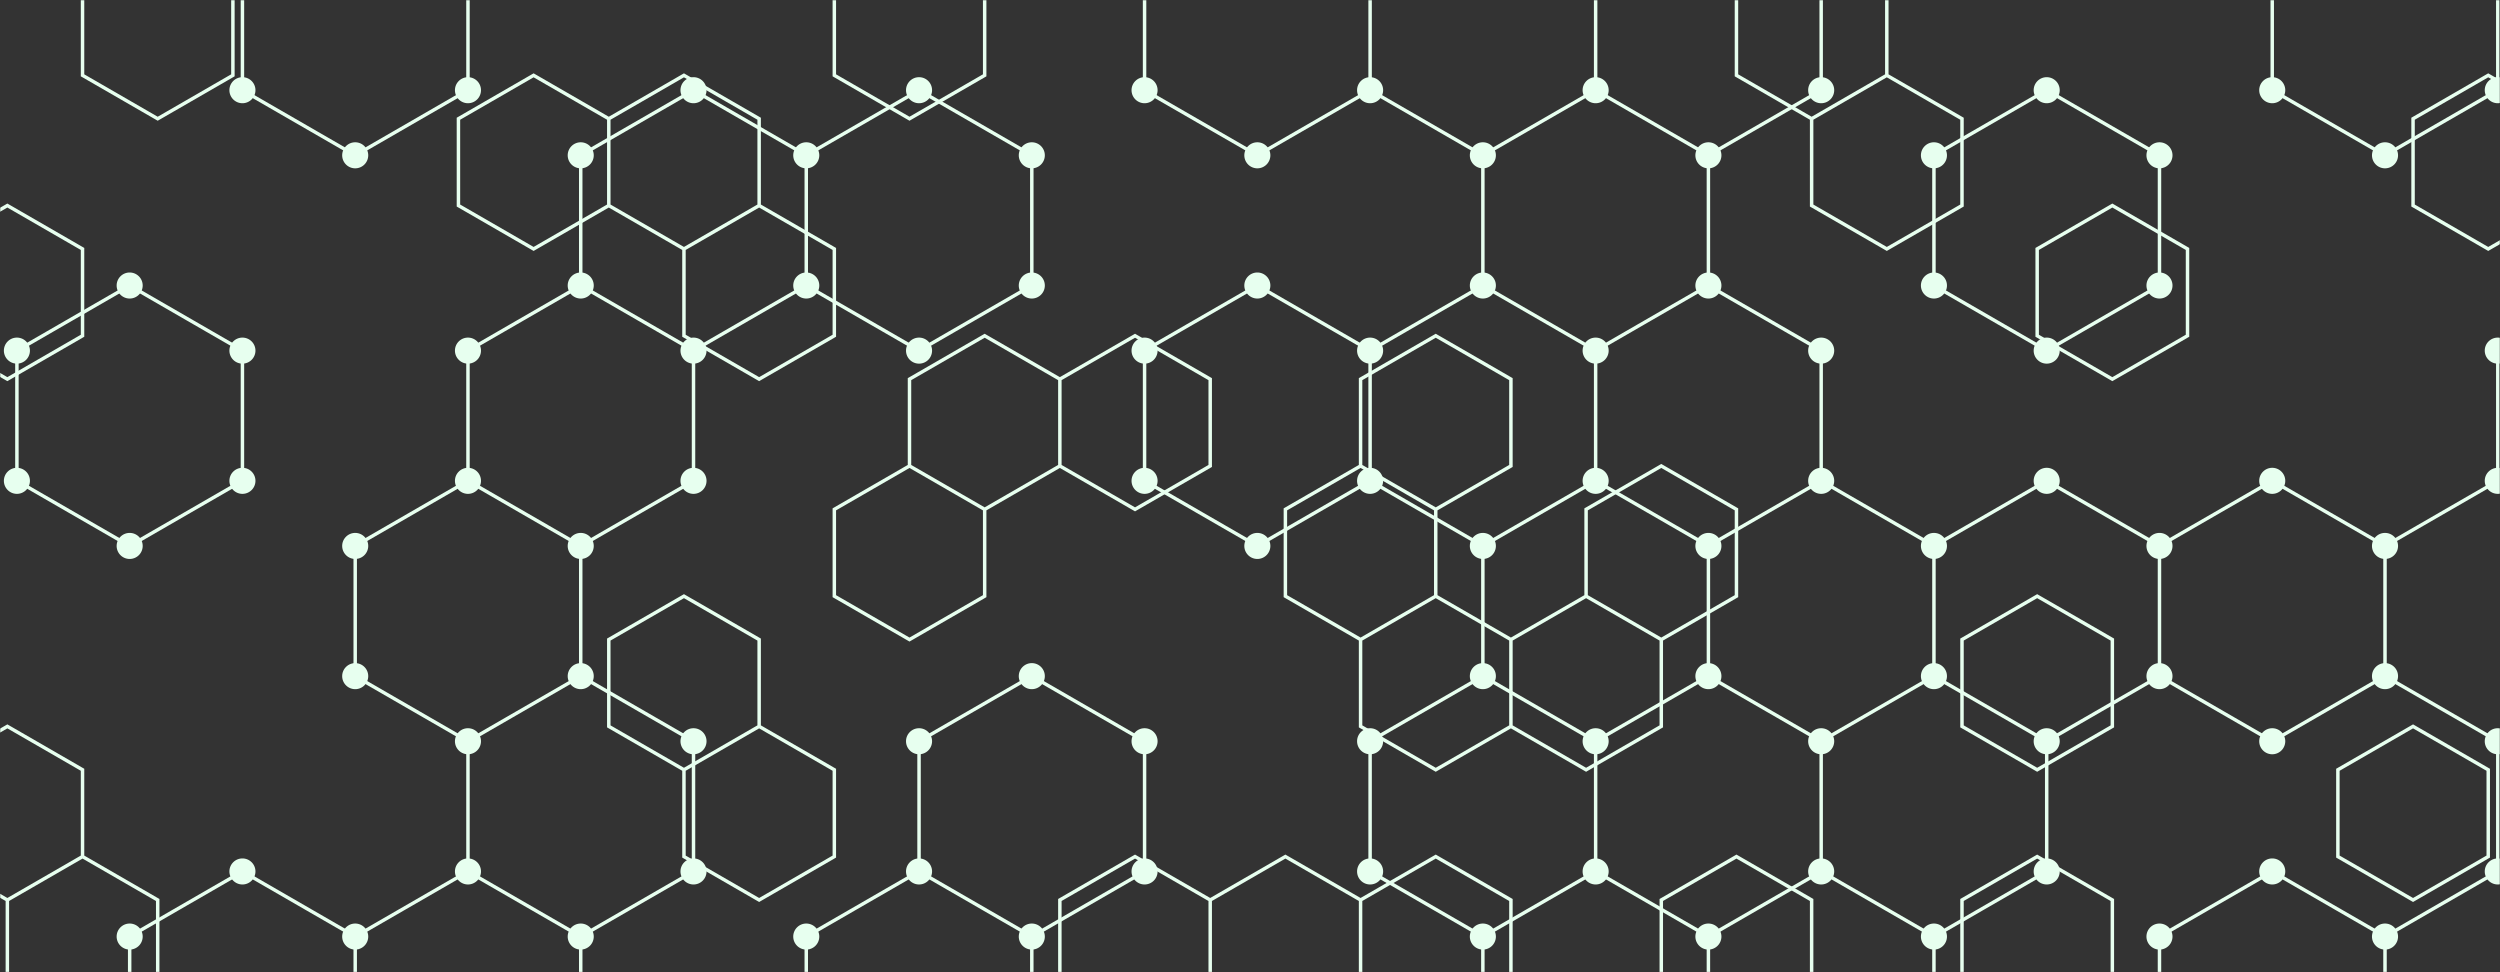<svg xmlns="http://www.w3.org/2000/svg" version="1.1" xmlns:xlink="http://www.w3.org/1999/xlink" xmlns:svgjs="http://svgjs.com/svgjs" width="1440" height="560" preserveAspectRatio="none" viewBox="0 0 1440 560"><rect x="0" y="0" width="1440" height="560" fill="#333333" stroke="none"/><g mask="url(&quot;#SvgjsMask1004&quot;)" fill="none"><path d="M74.69 164.46L139.64 201.96L139.64 276.96L74.69 314.46L9.74 276.96L9.74 201.96zM139.64 501.96L204.6 539.46L204.6 614.46L139.64 651.96L74.69 614.46L74.69 539.46zM204.6 -60.54L269.55 -23.04L269.55 51.96L204.6 89.46L139.64 51.96L139.64 -23.04zM269.55 276.96L334.5 314.46L334.5 389.46L269.55 426.96L204.6 389.46L204.6 314.46zM269.55 501.96L334.5 539.46L334.5 614.46L269.55 651.96L204.6 614.46L204.6 539.46zM399.46 51.96L464.41 89.46L464.41 164.46L399.46 201.96L334.5 164.46L334.5 89.46zM334.5 164.46L399.46 201.96L399.46 276.96L334.5 314.46L269.55 276.96L269.55 201.96zM334.5 389.46L399.46 426.96L399.46 501.96L334.5 539.46L269.55 501.96L269.55 426.96zM529.37 51.96L594.32 89.46L594.32 164.46L529.37 201.96L464.41 164.46L464.41 89.46zM529.37 501.96L594.32 539.46L594.32 614.46L529.37 651.96L464.41 614.46L464.41 539.46zM594.32 389.46L659.27 426.96L659.27 501.96L594.32 539.46L529.37 501.96L529.37 426.96zM724.23 -60.54L789.18 -23.04L789.18 51.96L724.23 89.46L659.27 51.96L659.27 -23.04zM724.23 164.46L789.18 201.96L789.18 276.96L724.23 314.46L659.27 276.96L659.27 201.96zM854.13 -60.54L919.09 -23.04L919.09 51.96L854.13 89.46L789.18 51.96L789.18 -23.04zM919.09 51.96L984.04 89.46L984.04 164.46L919.09 201.96L854.13 164.46L854.13 89.46zM854.13 164.46L919.09 201.96L919.09 276.96L854.13 314.46L789.18 276.96L789.18 201.96zM919.09 276.96L984.04 314.46L984.04 389.46L919.09 426.96L854.13 389.46L854.13 314.46zM854.13 389.46L919.09 426.96L919.09 501.96L854.13 539.46L789.18 501.96L789.18 426.96zM919.09 501.96L984.04 539.46L984.04 614.46L919.09 651.96L854.13 614.46L854.13 539.46zM984.04 -60.54L1049 -23.04L1049 51.96L984.04 89.46L919.09 51.96L919.09 -23.04zM984.04 164.46L1049 201.96L1049 276.96L984.04 314.46L919.09 276.96L919.09 201.96zM1049 276.96L1113.95 314.46L1113.95 389.46L1049 426.96L984.04 389.46L984.04 314.46zM984.04 389.46L1049 426.96L1049 501.96L984.04 539.46L919.09 501.96L919.09 426.96zM1049 501.96L1113.95 539.46L1113.95 614.46L1049 651.96L984.04 614.46L984.04 539.46zM1178.9 51.96L1243.86 89.46L1243.86 164.46L1178.9 201.96L1113.95 164.46L1113.95 89.46zM1178.9 276.96L1243.86 314.46L1243.86 389.46L1178.9 426.96L1113.95 389.46L1113.95 314.46zM1113.95 389.46L1178.9 426.96L1178.9 501.96L1113.95 539.46L1049 501.96L1049 426.96zM1308.81 276.96L1373.76 314.46L1373.76 389.46L1308.81 426.96L1243.86 389.46L1243.86 314.46zM1308.81 501.96L1373.76 539.46L1373.76 614.46L1308.81 651.96L1243.86 614.46L1243.86 539.46zM1373.77 -60.54L1438.72 -23.04L1438.72 51.96L1373.77 89.46L1308.81 51.96L1308.81 -23.04zM1438.72 276.96L1503.67 314.46L1503.67 389.46L1438.72 426.96L1373.77 389.46L1373.77 314.46zM1438.72 501.96L1503.67 539.46L1503.67 614.46L1438.72 651.96L1373.77 614.46L1373.77 539.46zM1503.67 164.46L1568.63 201.96L1568.63 276.96L1503.67 314.46L1438.72 276.96L1438.72 201.96zM1568.63 276.96L1633.58 314.46L1633.58 389.46L1568.63 426.96L1503.67 389.46L1503.67 314.46zM1503.67 389.46L1568.63 426.96L1568.63 501.96L1503.67 539.46L1438.72 501.96L1438.72 426.96z" stroke="rgba(231, 255, 239, 1)" stroke-width="2"></path><path d="M67.19 164.46 a7.5 7.5 0 1 0 15 0 a7.5 7.5 0 1 0 -15 0zM132.14 201.96 a7.5 7.5 0 1 0 15 0 a7.5 7.5 0 1 0 -15 0zM132.14 276.96 a7.5 7.5 0 1 0 15 0 a7.5 7.5 0 1 0 -15 0zM67.19 314.46 a7.5 7.5 0 1 0 15 0 a7.5 7.5 0 1 0 -15 0zM2.24 276.96 a7.5 7.5 0 1 0 15 0 a7.5 7.5 0 1 0 -15 0zM2.24 201.96 a7.5 7.5 0 1 0 15 0 a7.5 7.5 0 1 0 -15 0zM132.14 501.96 a7.5 7.5 0 1 0 15 0 a7.5 7.5 0 1 0 -15 0zM197.1 539.46 a7.5 7.5 0 1 0 15 0 a7.5 7.5 0 1 0 -15 0zM197.1 614.46 a7.5 7.5 0 1 0 15 0 a7.5 7.5 0 1 0 -15 0zM132.14 651.96 a7.5 7.5 0 1 0 15 0 a7.5 7.5 0 1 0 -15 0zM67.19 614.46 a7.5 7.5 0 1 0 15 0 a7.5 7.5 0 1 0 -15 0zM67.19 539.46 a7.5 7.5 0 1 0 15 0 a7.5 7.5 0 1 0 -15 0zM197.1 -60.54 a7.5 7.5 0 1 0 15 0 a7.5 7.5 0 1 0 -15 0zM262.05 -23.04 a7.5 7.5 0 1 0 15 0 a7.5 7.5 0 1 0 -15 0zM262.05 51.96 a7.5 7.5 0 1 0 15 0 a7.5 7.5 0 1 0 -15 0zM197.1 89.46 a7.5 7.5 0 1 0 15 0 a7.5 7.5 0 1 0 -15 0zM132.14 51.96 a7.5 7.5 0 1 0 15 0 a7.5 7.5 0 1 0 -15 0zM132.14 -23.04 a7.5 7.5 0 1 0 15 0 a7.5 7.5 0 1 0 -15 0zM262.05 276.96 a7.5 7.5 0 1 0 15 0 a7.5 7.5 0 1 0 -15 0zM327 314.46 a7.5 7.5 0 1 0 15 0 a7.5 7.5 0 1 0 -15 0zM327 389.46 a7.5 7.5 0 1 0 15 0 a7.5 7.5 0 1 0 -15 0zM262.05 426.96 a7.5 7.5 0 1 0 15 0 a7.5 7.5 0 1 0 -15 0zM197.1 389.46 a7.5 7.5 0 1 0 15 0 a7.5 7.5 0 1 0 -15 0zM197.1 314.46 a7.5 7.5 0 1 0 15 0 a7.5 7.5 0 1 0 -15 0zM262.05 501.96 a7.5 7.5 0 1 0 15 0 a7.5 7.5 0 1 0 -15 0zM327 539.46 a7.5 7.5 0 1 0 15 0 a7.5 7.5 0 1 0 -15 0zM327 614.46 a7.5 7.5 0 1 0 15 0 a7.5 7.5 0 1 0 -15 0zM262.05 651.96 a7.5 7.5 0 1 0 15 0 a7.5 7.5 0 1 0 -15 0zM391.96 51.96 a7.5 7.5 0 1 0 15 0 a7.5 7.5 0 1 0 -15 0zM456.91 89.46 a7.5 7.5 0 1 0 15 0 a7.5 7.5 0 1 0 -15 0zM456.91 164.46 a7.5 7.5 0 1 0 15 0 a7.5 7.5 0 1 0 -15 0zM391.96 201.96 a7.5 7.5 0 1 0 15 0 a7.5 7.5 0 1 0 -15 0zM327 164.46 a7.5 7.5 0 1 0 15 0 a7.5 7.5 0 1 0 -15 0zM327 89.46 a7.5 7.5 0 1 0 15 0 a7.5 7.5 0 1 0 -15 0zM391.96 276.96 a7.5 7.5 0 1 0 15 0 a7.5 7.5 0 1 0 -15 0zM262.05 201.96 a7.5 7.5 0 1 0 15 0 a7.5 7.5 0 1 0 -15 0zM391.96 426.96 a7.5 7.5 0 1 0 15 0 a7.5 7.5 0 1 0 -15 0zM391.96 501.96 a7.5 7.5 0 1 0 15 0 a7.5 7.5 0 1 0 -15 0zM521.87 51.96 a7.5 7.5 0 1 0 15 0 a7.5 7.5 0 1 0 -15 0zM586.82 89.46 a7.5 7.5 0 1 0 15 0 a7.5 7.5 0 1 0 -15 0zM586.82 164.46 a7.5 7.5 0 1 0 15 0 a7.5 7.5 0 1 0 -15 0zM521.87 201.96 a7.5 7.5 0 1 0 15 0 a7.5 7.5 0 1 0 -15 0zM521.87 501.96 a7.5 7.5 0 1 0 15 0 a7.5 7.5 0 1 0 -15 0zM586.82 539.46 a7.5 7.5 0 1 0 15 0 a7.5 7.5 0 1 0 -15 0zM586.82 614.46 a7.5 7.5 0 1 0 15 0 a7.5 7.5 0 1 0 -15 0zM521.87 651.96 a7.5 7.5 0 1 0 15 0 a7.5 7.5 0 1 0 -15 0zM456.91 614.46 a7.5 7.5 0 1 0 15 0 a7.5 7.5 0 1 0 -15 0zM456.91 539.46 a7.5 7.5 0 1 0 15 0 a7.5 7.5 0 1 0 -15 0zM586.82 389.46 a7.5 7.5 0 1 0 15 0 a7.5 7.5 0 1 0 -15 0zM651.77 426.96 a7.5 7.5 0 1 0 15 0 a7.5 7.5 0 1 0 -15 0zM651.77 501.96 a7.5 7.5 0 1 0 15 0 a7.5 7.5 0 1 0 -15 0zM521.87 426.96 a7.5 7.5 0 1 0 15 0 a7.5 7.5 0 1 0 -15 0zM716.73 -60.54 a7.5 7.5 0 1 0 15 0 a7.5 7.5 0 1 0 -15 0zM781.68 -23.04 a7.5 7.5 0 1 0 15 0 a7.5 7.5 0 1 0 -15 0zM781.68 51.96 a7.5 7.5 0 1 0 15 0 a7.5 7.5 0 1 0 -15 0zM716.73 89.46 a7.5 7.5 0 1 0 15 0 a7.5 7.5 0 1 0 -15 0zM651.77 51.96 a7.5 7.5 0 1 0 15 0 a7.5 7.5 0 1 0 -15 0zM651.77 -23.04 a7.5 7.5 0 1 0 15 0 a7.5 7.5 0 1 0 -15 0zM716.73 164.46 a7.5 7.5 0 1 0 15 0 a7.5 7.5 0 1 0 -15 0zM781.68 201.96 a7.5 7.5 0 1 0 15 0 a7.5 7.5 0 1 0 -15 0zM781.68 276.96 a7.5 7.5 0 1 0 15 0 a7.5 7.5 0 1 0 -15 0zM716.73 314.46 a7.5 7.5 0 1 0 15 0 a7.5 7.5 0 1 0 -15 0zM651.77 276.96 a7.5 7.5 0 1 0 15 0 a7.5 7.5 0 1 0 -15 0zM651.77 201.96 a7.5 7.5 0 1 0 15 0 a7.5 7.5 0 1 0 -15 0zM846.63 -60.54 a7.5 7.5 0 1 0 15 0 a7.5 7.5 0 1 0 -15 0zM911.59 -23.04 a7.5 7.5 0 1 0 15 0 a7.5 7.5 0 1 0 -15 0zM911.59 51.96 a7.5 7.5 0 1 0 15 0 a7.5 7.5 0 1 0 -15 0zM846.63 89.46 a7.5 7.5 0 1 0 15 0 a7.5 7.5 0 1 0 -15 0zM976.54 89.46 a7.5 7.5 0 1 0 15 0 a7.5 7.5 0 1 0 -15 0zM976.54 164.46 a7.5 7.5 0 1 0 15 0 a7.5 7.5 0 1 0 -15 0zM911.59 201.96 a7.5 7.5 0 1 0 15 0 a7.5 7.5 0 1 0 -15 0zM846.63 164.46 a7.5 7.5 0 1 0 15 0 a7.5 7.5 0 1 0 -15 0zM911.59 276.96 a7.5 7.5 0 1 0 15 0 a7.5 7.5 0 1 0 -15 0zM846.63 314.46 a7.5 7.5 0 1 0 15 0 a7.5 7.5 0 1 0 -15 0zM976.54 314.46 a7.5 7.5 0 1 0 15 0 a7.5 7.5 0 1 0 -15 0zM976.54 389.46 a7.5 7.5 0 1 0 15 0 a7.5 7.5 0 1 0 -15 0zM911.59 426.96 a7.5 7.5 0 1 0 15 0 a7.5 7.5 0 1 0 -15 0zM846.63 389.46 a7.5 7.5 0 1 0 15 0 a7.5 7.5 0 1 0 -15 0zM911.59 501.96 a7.5 7.5 0 1 0 15 0 a7.5 7.5 0 1 0 -15 0zM846.63 539.46 a7.5 7.5 0 1 0 15 0 a7.5 7.5 0 1 0 -15 0zM781.68 501.96 a7.5 7.5 0 1 0 15 0 a7.5 7.5 0 1 0 -15 0zM781.68 426.96 a7.5 7.5 0 1 0 15 0 a7.5 7.5 0 1 0 -15 0zM976.54 539.46 a7.5 7.5 0 1 0 15 0 a7.5 7.5 0 1 0 -15 0zM976.54 614.46 a7.5 7.5 0 1 0 15 0 a7.5 7.5 0 1 0 -15 0zM911.59 651.96 a7.5 7.5 0 1 0 15 0 a7.5 7.5 0 1 0 -15 0zM846.63 614.46 a7.5 7.5 0 1 0 15 0 a7.5 7.5 0 1 0 -15 0zM976.54 -60.54 a7.5 7.5 0 1 0 15 0 a7.5 7.5 0 1 0 -15 0zM1041.5 -23.04 a7.5 7.5 0 1 0 15 0 a7.5 7.5 0 1 0 -15 0zM1041.5 51.96 a7.5 7.5 0 1 0 15 0 a7.5 7.5 0 1 0 -15 0zM1041.5 201.96 a7.5 7.5 0 1 0 15 0 a7.5 7.5 0 1 0 -15 0zM1041.5 276.96 a7.5 7.5 0 1 0 15 0 a7.5 7.5 0 1 0 -15 0zM1106.45 314.46 a7.5 7.5 0 1 0 15 0 a7.5 7.5 0 1 0 -15 0zM1106.45 389.46 a7.5 7.5 0 1 0 15 0 a7.5 7.5 0 1 0 -15 0zM1041.5 426.96 a7.5 7.5 0 1 0 15 0 a7.5 7.5 0 1 0 -15 0zM1041.5 501.96 a7.5 7.5 0 1 0 15 0 a7.5 7.5 0 1 0 -15 0zM1106.45 539.46 a7.5 7.5 0 1 0 15 0 a7.5 7.5 0 1 0 -15 0zM1106.45 614.46 a7.5 7.5 0 1 0 15 0 a7.5 7.5 0 1 0 -15 0zM1041.5 651.96 a7.5 7.5 0 1 0 15 0 a7.5 7.5 0 1 0 -15 0zM1171.4 51.96 a7.5 7.5 0 1 0 15 0 a7.5 7.5 0 1 0 -15 0zM1236.36 89.46 a7.5 7.5 0 1 0 15 0 a7.5 7.5 0 1 0 -15 0zM1236.36 164.46 a7.5 7.5 0 1 0 15 0 a7.5 7.5 0 1 0 -15 0zM1171.4 201.96 a7.5 7.5 0 1 0 15 0 a7.5 7.5 0 1 0 -15 0zM1106.45 164.46 a7.5 7.5 0 1 0 15 0 a7.5 7.5 0 1 0 -15 0zM1106.45 89.46 a7.5 7.5 0 1 0 15 0 a7.5 7.5 0 1 0 -15 0zM1171.4 276.96 a7.5 7.5 0 1 0 15 0 a7.5 7.5 0 1 0 -15 0zM1236.36 314.46 a7.5 7.5 0 1 0 15 0 a7.5 7.5 0 1 0 -15 0zM1236.36 389.46 a7.5 7.5 0 1 0 15 0 a7.5 7.5 0 1 0 -15 0zM1171.4 426.96 a7.5 7.5 0 1 0 15 0 a7.5 7.5 0 1 0 -15 0zM1171.4 501.96 a7.5 7.5 0 1 0 15 0 a7.5 7.5 0 1 0 -15 0zM1301.31 276.96 a7.5 7.5 0 1 0 15 0 a7.5 7.5 0 1 0 -15 0zM1366.26 314.46 a7.5 7.5 0 1 0 15 0 a7.5 7.5 0 1 0 -15 0zM1366.26 389.46 a7.5 7.5 0 1 0 15 0 a7.5 7.5 0 1 0 -15 0zM1301.31 426.96 a7.5 7.5 0 1 0 15 0 a7.5 7.5 0 1 0 -15 0zM1301.31 501.96 a7.5 7.5 0 1 0 15 0 a7.5 7.5 0 1 0 -15 0zM1366.26 539.46 a7.5 7.5 0 1 0 15 0 a7.5 7.5 0 1 0 -15 0zM1366.26 614.46 a7.5 7.5 0 1 0 15 0 a7.5 7.5 0 1 0 -15 0zM1301.31 651.96 a7.5 7.5 0 1 0 15 0 a7.5 7.5 0 1 0 -15 0zM1236.36 614.46 a7.5 7.5 0 1 0 15 0 a7.5 7.5 0 1 0 -15 0zM1236.36 539.46 a7.5 7.5 0 1 0 15 0 a7.5 7.5 0 1 0 -15 0zM1366.27 -60.54 a7.5 7.5 0 1 0 15 0 a7.5 7.5 0 1 0 -15 0zM1431.22 -23.04 a7.5 7.5 0 1 0 15 0 a7.5 7.5 0 1 0 -15 0zM1431.22 51.96 a7.5 7.5 0 1 0 15 0 a7.5 7.5 0 1 0 -15 0zM1366.27 89.46 a7.5 7.5 0 1 0 15 0 a7.5 7.5 0 1 0 -15 0zM1301.31 51.96 a7.5 7.5 0 1 0 15 0 a7.5 7.5 0 1 0 -15 0zM1301.31 -23.04 a7.5 7.5 0 1 0 15 0 a7.5 7.5 0 1 0 -15 0zM1431.22 276.96 a7.5 7.5 0 1 0 15 0 a7.5 7.5 0 1 0 -15 0zM1496.17 314.46 a7.5 7.5 0 1 0 15 0 a7.5 7.5 0 1 0 -15 0zM1496.17 389.46 a7.5 7.5 0 1 0 15 0 a7.5 7.5 0 1 0 -15 0zM1431.22 426.96 a7.5 7.5 0 1 0 15 0 a7.5 7.5 0 1 0 -15 0zM1366.27 389.46 a7.5 7.5 0 1 0 15 0 a7.5 7.5 0 1 0 -15 0zM1366.27 314.46 a7.5 7.5 0 1 0 15 0 a7.5 7.5 0 1 0 -15 0zM1431.22 501.96 a7.5 7.5 0 1 0 15 0 a7.5 7.5 0 1 0 -15 0zM1496.17 539.46 a7.5 7.5 0 1 0 15 0 a7.5 7.5 0 1 0 -15 0zM1496.17 614.46 a7.5 7.5 0 1 0 15 0 a7.5 7.5 0 1 0 -15 0zM1431.22 651.96 a7.5 7.5 0 1 0 15 0 a7.5 7.5 0 1 0 -15 0zM1366.27 614.46 a7.5 7.5 0 1 0 15 0 a7.5 7.5 0 1 0 -15 0zM1366.27 539.46 a7.5 7.5 0 1 0 15 0 a7.5 7.5 0 1 0 -15 0zM1496.17 164.46 a7.5 7.5 0 1 0 15 0 a7.5 7.5 0 1 0 -15 0zM1561.13 201.96 a7.5 7.5 0 1 0 15 0 a7.5 7.5 0 1 0 -15 0zM1561.13 276.96 a7.5 7.5 0 1 0 15 0 a7.5 7.5 0 1 0 -15 0zM1431.22 201.96 a7.5 7.5 0 1 0 15 0 a7.5 7.5 0 1 0 -15 0zM1626.08 314.46 a7.5 7.5 0 1 0 15 0 a7.5 7.5 0 1 0 -15 0zM1626.08 389.46 a7.5 7.5 0 1 0 15 0 a7.5 7.5 0 1 0 -15 0zM1561.13 426.96 a7.5 7.5 0 1 0 15 0 a7.5 7.5 0 1 0 -15 0zM1561.13 501.96 a7.5 7.5 0 1 0 15 0 a7.5 7.5 0 1 0 -15 0z" fill="rgba(231, 255, 239, 1)"></path><path d="M4.24 118.39L47.54 143.39L47.54 193.39L4.24 218.39L-39.06 193.39L-39.06 143.39zM4.24 418.39L47.54 443.39L47.54 493.39L4.24 518.39L-39.06 493.39L-39.06 443.39zM47.54 493.39L90.84 518.39L90.84 568.39L47.54 593.39L4.24 568.39L4.24 518.39zM90.84 -31.61L134.15 -6.61L134.15 43.39L90.84 68.39L47.54 43.39L47.54 -6.61zM307.36 43.39L350.66 68.39L350.66 118.39L307.36 143.39L264.06 118.39L264.06 68.39zM393.96 43.39L437.27 68.39L437.27 118.39L393.96 143.39L350.66 118.39L350.66 68.39zM393.96 343.39L437.27 368.39L437.27 418.39L393.96 443.39L350.66 418.39L350.66 368.39zM437.27 118.39L480.57 143.39L480.57 193.39L437.27 218.39L393.96 193.39L393.96 143.39zM437.27 418.39L480.57 443.39L480.57 493.39L437.27 518.39L393.96 493.39L393.96 443.39zM523.87 -31.61L567.17 -6.61L567.17 43.39L523.87 68.39L480.57 43.39L480.57 -6.61zM567.17 193.39L610.48 218.39L610.48 268.39L567.17 293.39L523.87 268.39L523.87 218.39zM523.87 268.39L567.17 293.39L567.17 343.39L523.87 368.39L480.57 343.39L480.57 293.39zM653.78 193.39L697.08 218.39L697.08 268.39L653.78 293.39L610.48 268.39L610.48 218.39zM653.78 493.39L697.08 518.39L697.08 568.39L653.78 593.39L610.48 568.39L610.48 518.39zM740.38 493.39L783.69 518.39L783.69 568.39L740.38 593.39L697.08 568.39L697.08 518.39zM826.99 193.39L870.29 218.39L870.29 268.39L826.99 293.39L783.69 268.39L783.69 218.39zM783.69 268.39L826.99 293.39L826.99 343.39L783.69 368.39L740.38 343.39L740.38 293.39zM826.99 343.39L870.29 368.39L870.29 418.39L826.99 443.39L783.69 418.39L783.69 368.39zM826.99 493.39L870.29 518.39L870.29 568.39L826.99 593.39L783.69 568.39L783.69 518.39zM913.59 343.39L956.9 368.39L956.9 418.39L913.59 443.39L870.29 418.39L870.29 368.39zM956.9 268.39L1000.2 293.39L1000.2 343.39L956.9 368.39L913.59 343.39L913.59 293.39zM1000.2 493.39L1043.5 518.39L1043.5 568.39L1000.2 593.39L956.9 568.39L956.9 518.39zM1043.5 -31.61L1086.8 -6.61L1086.8 43.39L1043.5 68.39L1000.2 43.39L1000.2 -6.61zM1086.8 43.39L1130.11 68.39L1130.11 118.39L1086.8 143.39L1043.5 118.39L1043.5 68.39zM1173.41 343.39L1216.71 368.39L1216.71 418.39L1173.41 443.39L1130.11 418.39L1130.11 368.39zM1173.41 493.39L1216.71 518.39L1216.71 568.39L1173.41 593.39L1130.11 568.39L1130.11 518.39zM1216.71 118.39L1260.01 143.39L1260.01 193.39L1216.71 218.39L1173.41 193.39L1173.41 143.39zM1433.22 43.39L1476.53 68.39L1476.53 118.39L1433.22 143.39L1389.92 118.39L1389.92 68.39zM1389.92 418.39L1433.22 443.39L1433.22 493.39L1389.92 518.39L1346.62 493.39L1346.62 443.39z" stroke="rgba(231, 255, 239, 1)" stroke-width="2"></path></g><defs><mask id="SvgjsMask1004"><rect width="1440" height="560" fill="#ffffff"></rect></mask></defs></svg>
